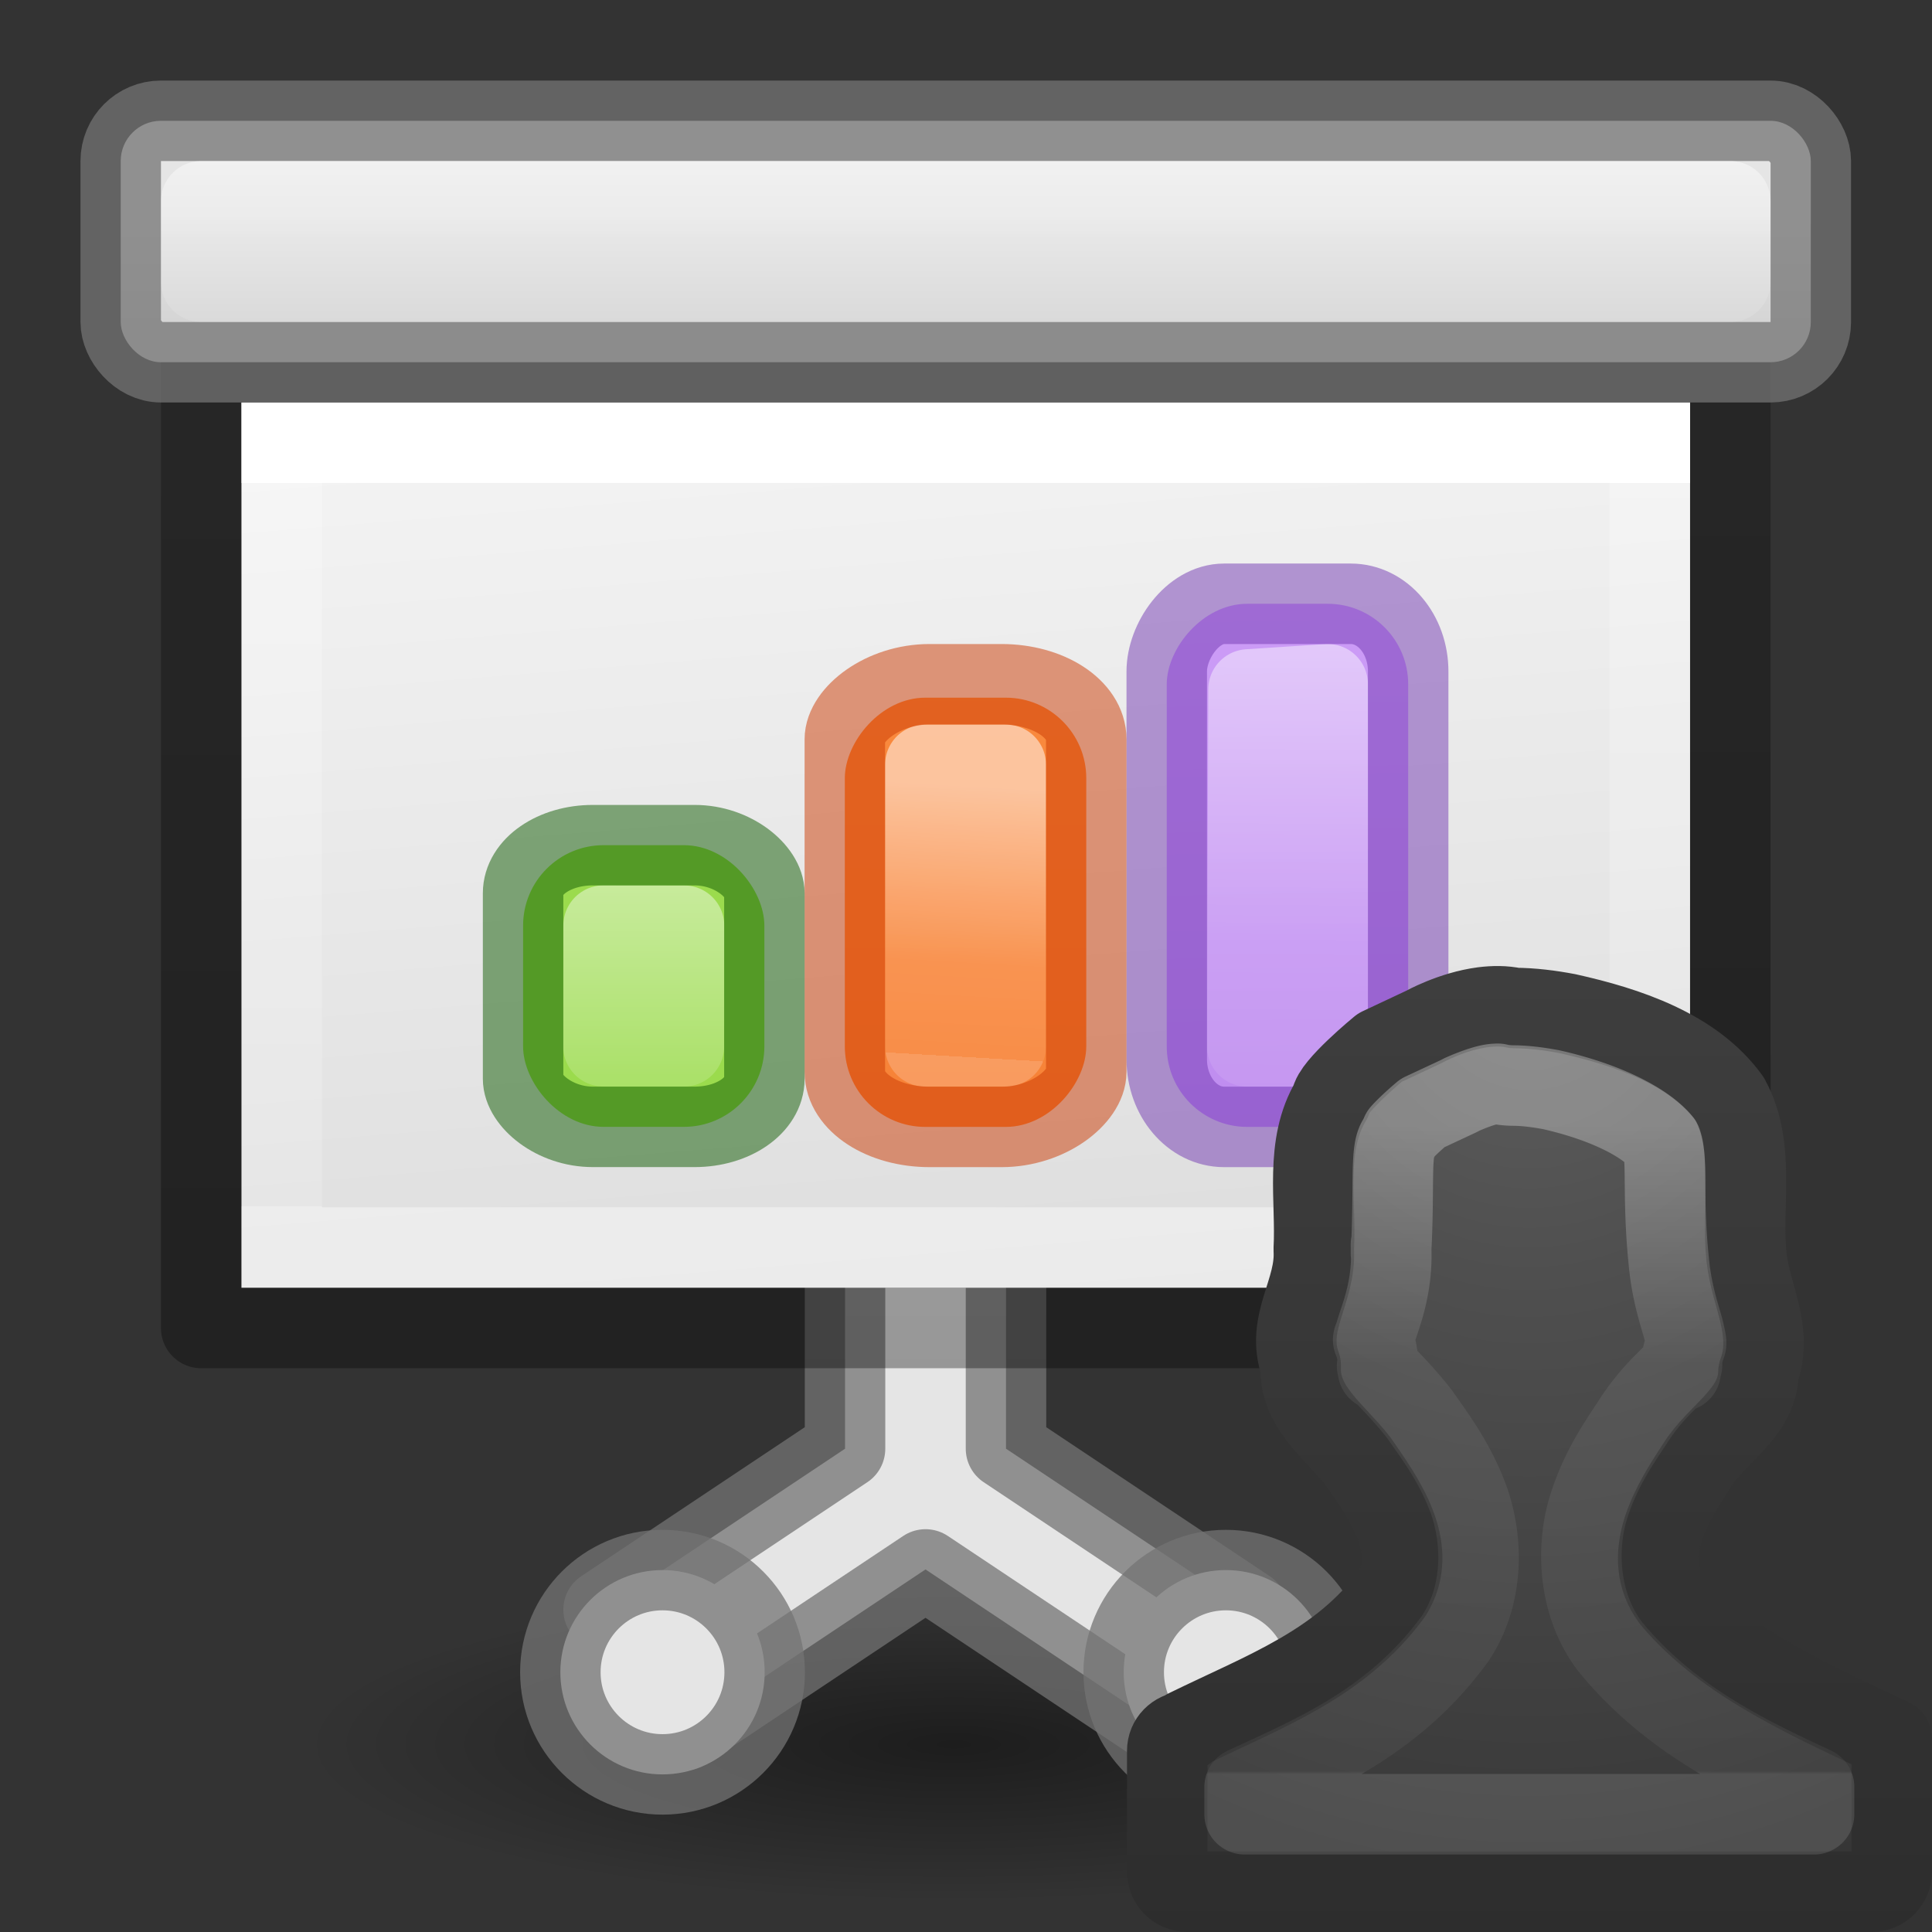 <svg height="24" viewBox="0 0 24 24" width="24" xmlns="http://www.w3.org/2000/svg" xmlns:xlink="http://www.w3.org/1999/xlink"><rect x="0" y="0" width="24" height="24" fill="#333333" stroke="none"/><linearGradient id="a" gradientTransform="matrix(.286 0 0 .304 .143 2.233)" gradientUnits="userSpaceOnUse" x1="25.132" x2="27.5" y1=".985" y2="32.109"><stop offset="0" stop-color="#f4f4f4"/><stop offset="1" stop-color="#dbdbdb"/></linearGradient><linearGradient id="b" gradientTransform="matrix(.243 0 0 .351 2.162 -.432)" gradientUnits="userSpaceOnUse" x1="23.486" x2="23.486" y1="5.517" y2="24.728"><stop offset="0" stop-color="#fff"/><stop offset="0" stop-color="#fff" stop-opacity=".235"/><stop offset="1" stop-color="#fff" stop-opacity=".157"/><stop offset="1" stop-color="#fff" stop-opacity=".392"/></linearGradient><linearGradient id="c" gradientTransform="matrix(.254 0 0 .305 19.129 -.685)" gradientUnits="userSpaceOnUse" x1="-51.733" x2="-51.786" y1="34.232" y2="2.906"><stop offset="0" stop-opacity=".34"/><stop offset="1" stop-opacity=".247"/></linearGradient><linearGradient id="d" gradientUnits="userSpaceOnUse" x1="8.5" x2="8.5" y1="2" y2="1"><stop offset="0" stop-color="#d5d5d5"/><stop offset="1" stop-color="#e5e5e5"/></linearGradient><linearGradient id="e" gradientUnits="userSpaceOnUse" x1="13.561" x2="13.608" y1="-5.013" y2="21.532"><stop offset="0" stop-color="#ffa154"/><stop offset="1" stop-color="#f37329"/></linearGradient><linearGradient id="f" gradientUnits="userSpaceOnUse" x1="12.883" x2="13.028" xlink:href="#g" y1="9.505" y2="12.017"/><linearGradient id="g"><stop offset="0" stop-color="#fff"/><stop offset=".654" stop-color="#fff" stop-opacity=".235"/><stop offset="1" stop-color="#fff" stop-opacity=".157"/><stop offset="1" stop-color="#fff" stop-opacity=".392"/></linearGradient><linearGradient id="h" gradientUnits="userSpaceOnUse" x1="15.893" x2="15.608" y1="7.157" y2="21.532"><stop offset="0" stop-color="#cd9ef7"/><stop offset="1" stop-color="#a56de2"/></linearGradient><linearGradient id="i" gradientUnits="userSpaceOnUse" x1="14.515" x2="14.552" xlink:href="#g" y1="7.594" y2="12.517"/><linearGradient id="j" gradientTransform="matrix(1.383 0 0 1.414 -11.892 21.511)" gradientUnits="userSpaceOnUse" x1="13.697" x2="13.3" y1="12.091" y2="29.436"><stop offset="0" stop-color="#9bdb4d"/><stop offset="1" stop-color="#68b723"/></linearGradient><linearGradient id="k" gradientUnits="userSpaceOnUse" x1="12.499" x2="12.499" xlink:href="#g" y1="13.498" y2="18.498"/><radialGradient id="l" cx="2.25" cy="16" gradientTransform="matrix(.48 0 0 .116 10.773 19.813)" gradientUnits="userSpaceOnUse" r="16.875"><stop offset="0"/><stop offset="1" stop-opacity="0"/></radialGradient><linearGradient id="m" gradientUnits="userSpaceOnUse" x1="10.25" x2="10.25" xlink:href="#g" y1="-.244" y2="2.006"/><radialGradient id="n" cx="10.904" cy="8.45" gradientTransform="matrix(0 .746 -.679 0 12.739 1.819)" gradientUnits="userSpaceOnUse" r="20"><stop offset="0" stop-color="#5f5f5f"/><stop offset=".262" stop-color="#4f4f4f"/><stop offset=".705" stop-color="#3b3b3b"/><stop offset="1" stop-color="#2b2b2b"/></radialGradient><linearGradient id="o" gradientTransform="matrix(.537 0 0 .53 -5.884 3.03)" gradientUnits="userSpaceOnUse" x1="24" x2="24" y1="44" y2="3.899"><stop offset="0" stop-color="#272727"/><stop offset="1" stop-color="#454545"/></linearGradient><linearGradient id="p" gradientTransform="matrix(.537 0 0 .53 -5.884 -4.97)" gradientUnits="userSpaceOnUse" x1="26.305" x2="26.305" y1="16.918" y2="32.093"><stop offset="0" stop-color="#fff"/><stop offset=".373" stop-color="#fff" stop-opacity=".235"/><stop offset=".995" stop-color="#fff" stop-opacity=".157"/><stop offset="1" stop-color="#fff" stop-opacity=".392"/></linearGradient><ellipse cx="11.853" cy="21.675" display="block" fill="url(#l)" opacity=".433" rx="8.098" ry="1.963"/><g transform="matrix(1.333 0 0 1.333 1.333 1.326)"><path d="m6.875 10.631v1.875l-2.25 1.5.75 1.125 2.25-1.5 2.25 1.5.75-1.125-2.25-1.5v-1.875z" style="fill:#e5e5e5;stroke:#747474;stroke-width:.75;stroke-linecap:square;stroke-linejoin:round;stroke-opacity:.745"/><path d="m1.25 2.756h13.5v8.25h-13.5z" fill="url(#a)"/><g stroke-width=".75"><g fill="none" transform="translate(-1 2)"><path d="m15.375 8.631h-12.75v-7.5h12.75z" stroke="url(#b)" stroke-linecap="round"/><path d="m1.875.381c2.521 0 14.25.001 14.25.001l0 8.999-14.25 0z" stroke="url(#c)" stroke-linejoin="round"/></g><g stroke="#747474" stroke-linecap="square" stroke-linejoin="round" stroke-opacity=".745"><rect fill="url(#d)" height="2.25" rx=".375" ry=".375" width="15.75" x=".125" y=".131"/><circle cx="10.424" cy="14.589" fill="#e5e5e5" r=".952"/></g></g><g transform="matrix(-1 0 0 1 29.638 -2.962)"><rect fill="url(#h)" height="4.875" rx=".75" width="2.25" x="17.515" y="7.594"/><g fill="none" stroke-linecap="round" stroke-linejoin="round" stroke-width=".75"><path d="m18.265 8.344.738.048.012 3.327h-.75z" opacity=".5" stroke="url(#i)"/><rect height="4.875" opacity=".5" rx=".535" ry=".63" stroke="#7239b3" width="2.25" x="17.515" y="7.594"/></g></g><g transform="matrix(-1 0 0 1 23.651 -3.01)"><rect fill="url(#e)" height="4" rx=".75" width="2.25" x="14.528" y="8.517"/><g fill="none" stroke-linecap="round" stroke-linejoin="round" stroke-width=".75"><path d="m15.278 9.142.75-0-0 2.625h-.75z" opacity=".5" stroke="url(#f)"/><rect height="4.125" opacity=".5" rx=".79" ry=".513" stroke="#cc3b02" width="2.25" x="14.528" y="8.392"/></g></g><g transform="matrix(.75 0 0 .75 -10.001 -3.242)"><rect fill="url(#j)" height="3.5" rx="1" width="2.998" x="18.501" y="13.498"/><g fill="none" stroke-linecap="round" stroke-linejoin="round"><path d="m19.501 14.497 1.0.001-.002 1.5-1-.001z" opacity=".5" stroke="url(#k)"/><rect height="3.5" opacity=".5" rx=".866" ry=".597" stroke="#0f5a00" width="2.998" x="18.501" y="13.498"/></g></g><g stroke-linecap="square" stroke-linejoin="round" stroke-opacity=".745" stroke-width=".75"><circle cx="5.174" cy="14.589" fill="#e5e5e5" r=".952" stroke="#747474"/><rect fill="none" height=".75" rx="0" ry=".375" stroke="url(#m)" width="14.25" x=".875" y=".881"/></g></g><g stroke-linecap="round" stroke-linejoin="round" transform="translate(12 2)"><path d="m6.424 10.512c-.388.05-.734.244-.734.244l-.549.258s-.597.49-.604.656c-.336.559-.183 1.238-.217 1.85.033.525-.357.913-.162 1.445-.028.514.423.816.713 1.188.326.47.768 1.084.42 1.646-.644.878-1.577 1.207-2.555 1.686-.003.017-.003.007-.006.023-.128.011-.23.111-.23.242v1.5c0 .139.112.25.25.25h8.5c.139 0 .25-.112.25-.25v-1.65c-.946-.451-2.071-.933-2.734-1.734-.399-.537-0-1.183.314-1.66.245-.398.756-.651.764-1.158.188-.514-.095-.941-.148-1.432-.069-.651.119-1.362-.211-1.967-.448-.619-1.269-.891-2.014-1.057-.216-.041-.436-.069-.656-.07-.128-.028-.261-.026-.391-.01z" fill="url(#n)" stroke="url(#o)"/><path d="m6.607 3.463c.017.004-.005-.003-.061.004-.146.019-.387.129-.387.129a.963.963 0 0 1 -.061.031l-.426.199c-.046.039-.087.074-.168.15-.045.043-.074.073-.098.1a.963.963 0 0 1 0 .002.963.963 0 0 1 -.045.088c-.092.153-.037.595-.082 1.406v-.113c.032.514-.126.88-.18 1.059s-.039.116-.039.117a.963.963 0 0 1 .057.383c.002-.034-.04-.094.035.002.075.096.26.263.477.541a.963.963 0 0 1 .031.043c.158.228.402.547.572.994.171.447.228 1.139-.125 1.709a.963.963 0 0 1 -.041.062c-.753 1.027-1.744 1.432-2.605 1.832v.336h7.074v-.338c-.837-.388-1.787-.843-2.514-1.721a.963.963 0 0 1 -.031-.039c-.401-.54-.402-1.245-.258-1.711.142-.46.371-.791.535-1.039.228-.365.465-.556.566-.668.103-.114.046-.056.045.012a.963.963 0 0 1 .059-.316c.011-.03.018-.022-.018-.176-.036-.153-.141-.424-.184-.822a.963.963 0 0 1 0-.002c-.092-.864-.014-1.32-.096-1.531-.218-.26-.732-.506-1.373-.65-.168-.031-.325-.05-.463-.051a.963.963 0 0 1 -.199-.021z" fill="none" opacity=".3" stroke="url(#p)" transform="translate(0 8)"/></g></svg>